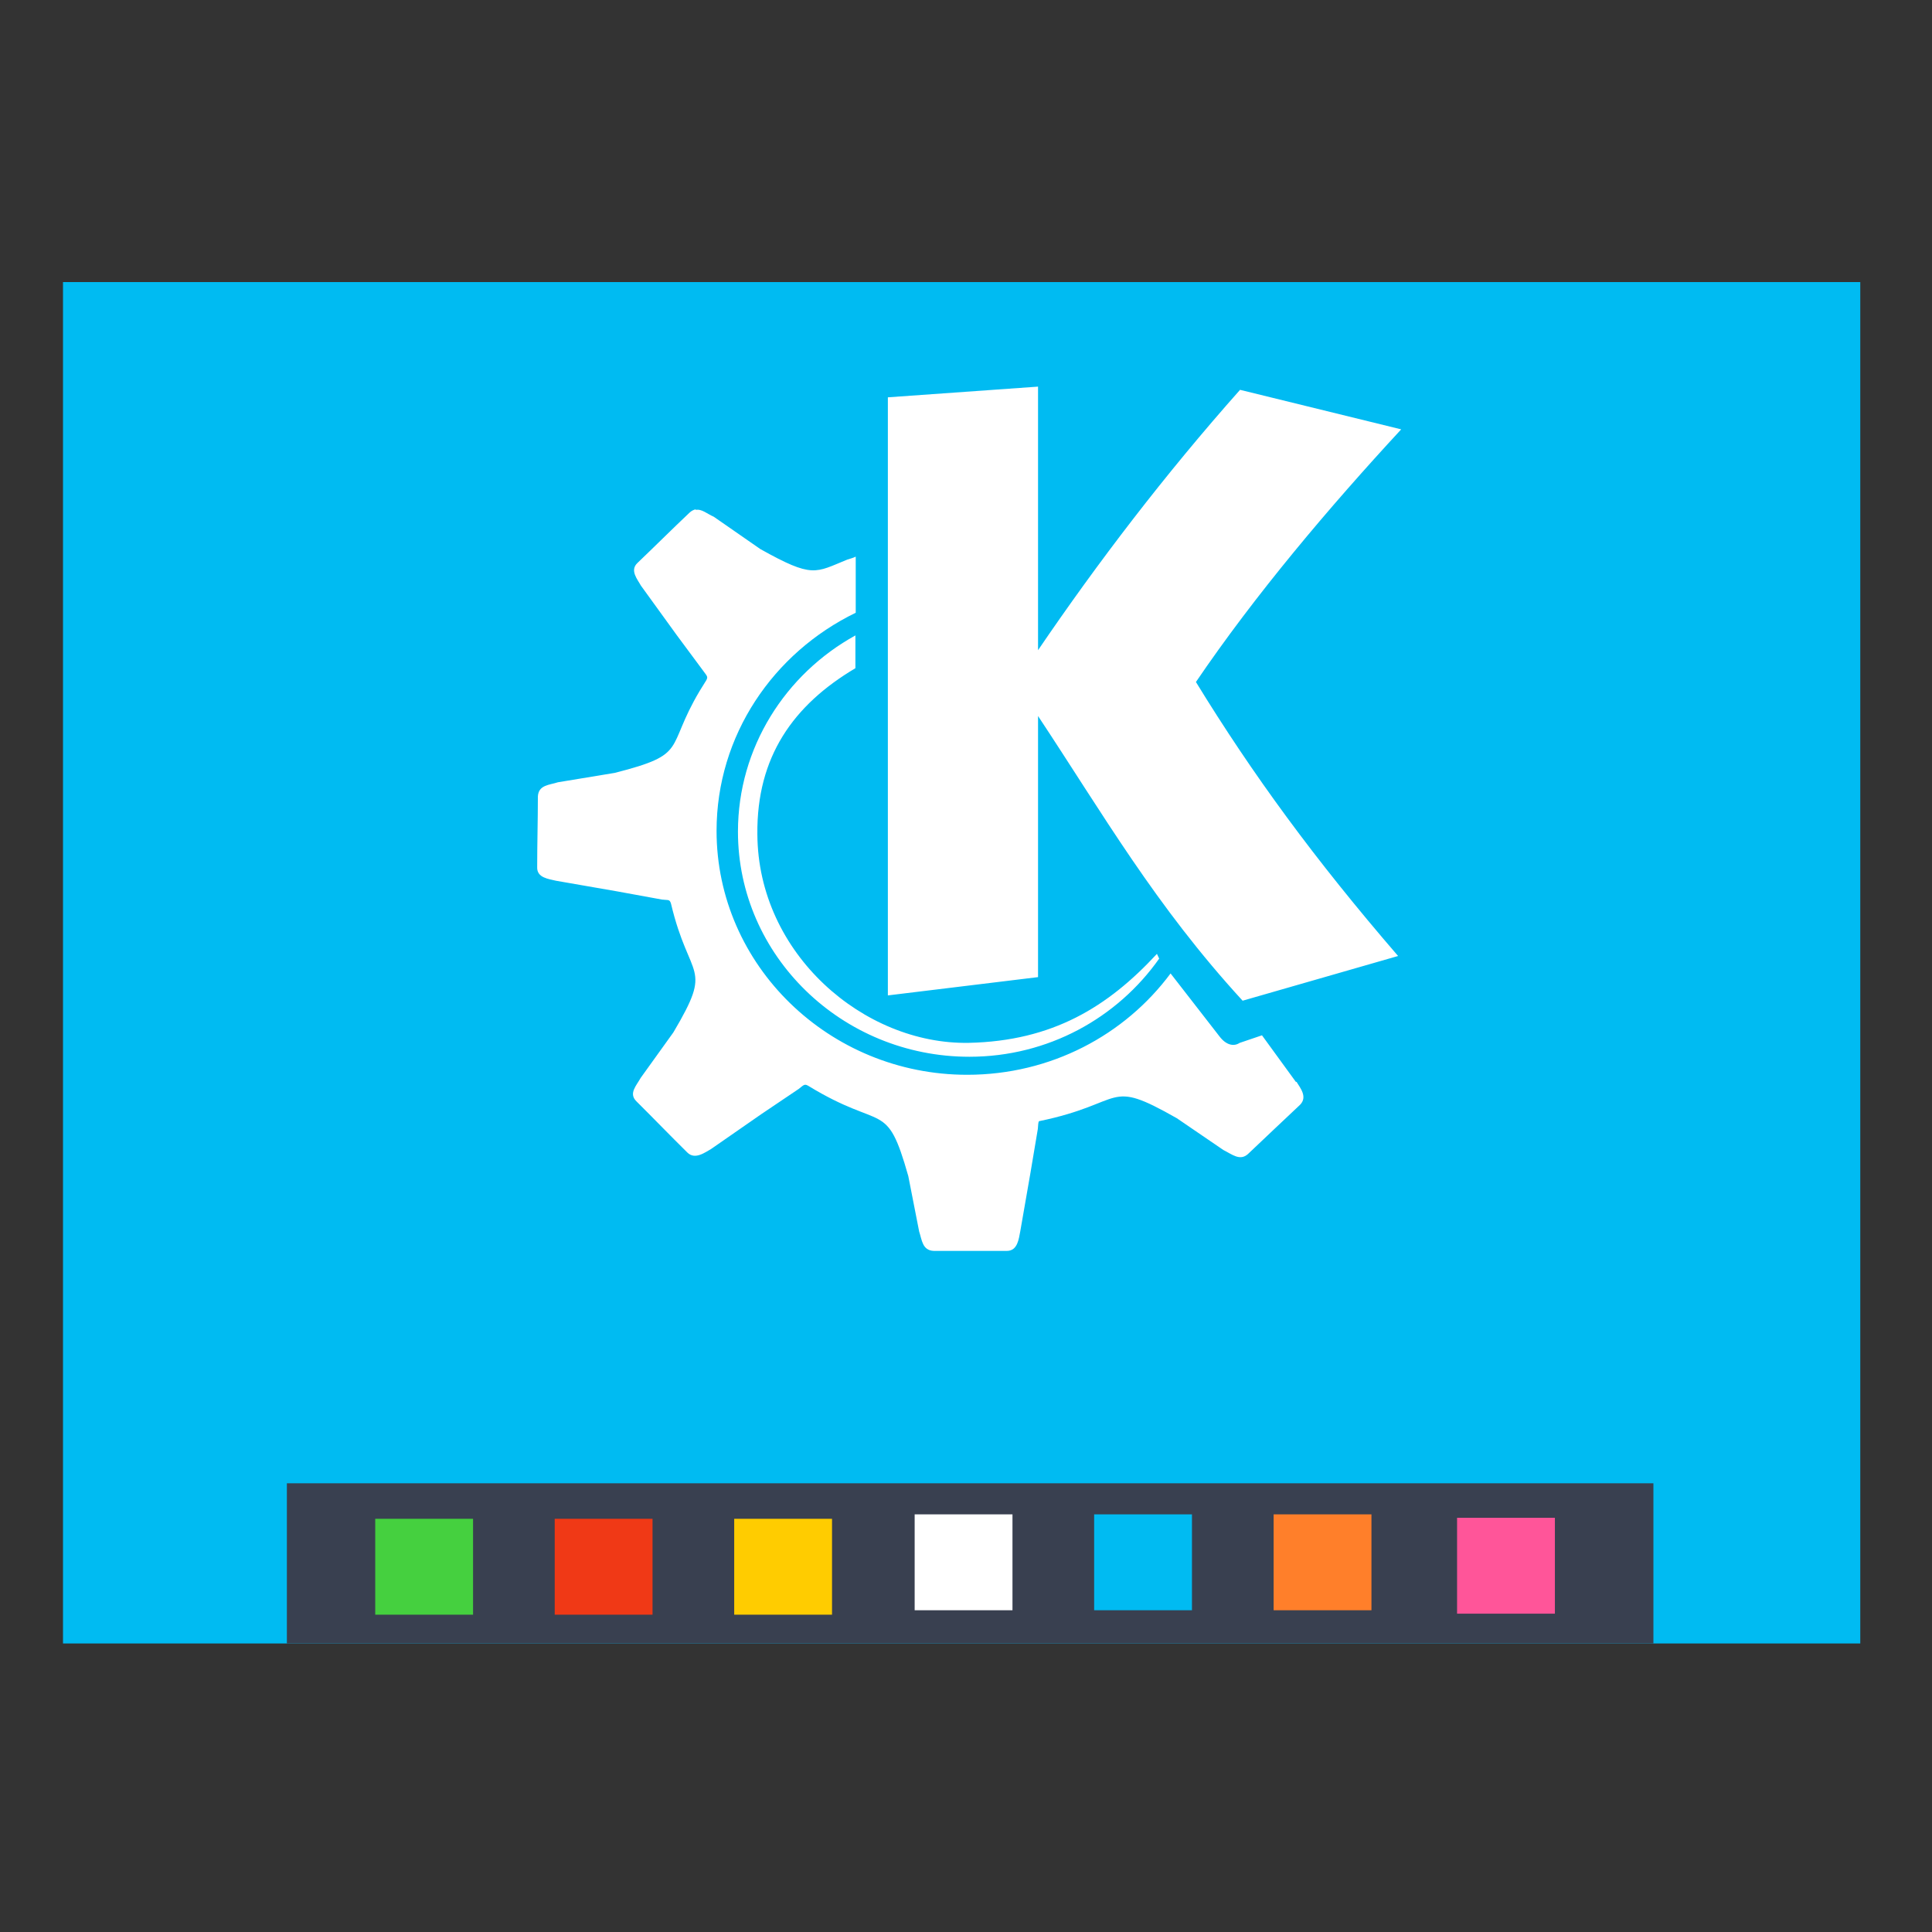 <?xml version="1.0" encoding="UTF-8" standalone="no"?>
<!-- Created with Inkscape (http://www.inkscape.org/) -->

<svg
   xmlns:dc="http://purl.org/dc/elements/1.1/"
   xmlns:cc="http://creativecommons.org/ns#"
   xmlns:rdf="http://www.w3.org/1999/02/22-rdf-syntax-ns#"
   xmlns:svg="http://www.w3.org/2000/svg"
   xmlns="http://www.w3.org/2000/svg"
   xmlns:sodipodi="http://sodipodi.sourceforge.net/DTD/sodipodi-0.dtd"
   xmlns:inkscape="http://www.inkscape.org/namespaces/inkscape"
   width="128"
   height="128"
   id="svg2"
   version="1.1"
   inkscape:version="0.91 r13725"
   viewBox="0 0 36.124 36.124"
   sodipodi:docname="kdocker.svg">
  <rect x="0" y="0" width="36.124" height="36.124" fill="#333333" stroke="none"/>
  <defs
     id="defs4">
    <linearGradient
       id="linearGradient896">
      <stop
         style="stop-color:#394050;stop-opacity:1"
         offset="0"
         id="stop898" />
      <stop
         style="stop-color:#5d6a7b;stop-opacity:1"
         offset="1"
         id="stop900" />
    </linearGradient>
  </defs>
  <sodipodi:namedview
     id="base"
     pagecolor="#ffffff"
     bordercolor="#666666"
     borderopacity="1.0"
     inkscape:pageopacity="0"
     inkscape:pageshadow="2"
     inkscape:zoom="1.5733537"
     inkscape:cx="95.440684"
     inkscape:cy="67.297028"
     inkscape:document-units="px"
     inkscape:current-layer="layer1"
     showgrid="false"
     inkscape:showpageshadow="false"
     borderlayer="true"
     units="px"
     fit-margin-top="0"
     fit-margin-left="0"
     fit-margin-right="0"
     fit-margin-bottom="0"
     showguides="false"
     inkscape:window-width="1366"
     inkscape:window-height="715"
     inkscape:window-x="0"
     inkscape:window-y="24"
     inkscape:window-maximized="1">
    <sodipodi:guide
       position="-6.6748425e-06,48"
       orientation="48,0"
       id="guide4120"
       inkscape:locked="false" />
    <sodipodi:guide
       position="-6.6748425e-06,2.2810037e-05"
       orientation="0,48"
       id="guide4122"
       inkscape:locked="false" />
    <sodipodi:guide
       position="48,2.2810037e-05"
       orientation="-48,0"
       id="guide4124"
       inkscape:locked="false" />
    <sodipodi:guide
       position="48,48"
       orientation="0,-48"
       id="guide4126"
       inkscape:locked="false" />
    <sodipodi:guide
       position="4,44"
       orientation="40,0"
       id="guide4138"
       inkscape:locked="false" />
    <sodipodi:guide
       position="70.015,-11.415"
       orientation="0,40"
       id="guide4140"
       inkscape:locked="false" />
    <sodipodi:guide
       position="44,4"
       orientation="-40,0"
       id="guide4142"
       inkscape:locked="false" />
    <sodipodi:guide
       position="44,44"
       orientation="0,-40"
       id="guide4144"
       inkscape:locked="false" />
    <sodipodi:guide
       position="7,48"
       orientation="40,0"
       id="guide4148"
       inkscape:locked="false" />
    <sodipodi:guide
       position="7,8"
       orientation="0,34"
       id="guide4150"
       inkscape:locked="false" />
    <sodipodi:guide
       position="41,8"
       orientation="-40,0"
       id="guide4152"
       inkscape:locked="false" />
    <sodipodi:guide
       position="41,48"
       orientation="0,-34"
       id="guide4154"
       inkscape:locked="false" />
    <sodipodi:guide
       position="15,33"
       orientation="18,0"
       id="guide4158"
       inkscape:locked="false" />
    <sodipodi:guide
       position="15,15"
       orientation="0,18"
       id="guide4160"
       inkscape:locked="false" />
    <sodipodi:guide
       position="33,15"
       orientation="-18,0"
       id="guide4162"
       inkscape:locked="false" />
    <sodipodi:guide
       position="33,33"
       orientation="0,-18"
       id="guide4164"
       inkscape:locked="false" />
    <sodipodi:guide
       position="2,44"
       orientation="40,0"
       id="guide3279"
       inkscape:locked="false" />
    <sodipodi:guide
       position="2,4"
       orientation="0,44"
       id="guide3281"
       inkscape:locked="false" />
    <sodipodi:guide
       position="46,4"
       orientation="-40,0"
       id="guide3283"
       inkscape:locked="false" />
    <sodipodi:guide
       position="46,44"
       orientation="0,-44"
       id="guide3285"
       inkscape:locked="false" />
  </sodipodi:namedview>
  <g
     inkscape:label="Capa 1"
     inkscape:groupmode="layer"
     id="layer1"
     transform="translate(38.119,-375.267)">
    <g
       id="g4205">
      <rect
         transform="scale(1,-1)"
         y="-405.996"
         x="-36.941"
         height="25.455"
         width="33.605"
         id="rect907"
         style="fill:#00bbf2;fill-opacity:1;stroke:none" />
      <rect
         transform="scale(1,-1)"
         style="fill:#394050;fill-opacity:1;stroke:none;stroke-width:0.872"
         id="rect920"
         width="25.551"
         height="2.995"
         x="-32.755"
         y="-405.996" />
      <rect
         transform="scale(1,-1)"
         y="-405.458"
         x="-27.747"
         height="1.793"
         width="1.829"
         id="rect825"
         style="fill:#f03916;fill-opacity:1;stroke:none" />
      <rect
         transform="scale(1,-1)"
         style="fill:#ffcc00;fill-opacity:1;stroke:none"
         id="rect827"
         width="1.829"
         height="1.793"
         x="-24.391"
         y="-405.458" />
      <ellipse
         transform="scale(1,-1)"
         id="path3303"
         style="fill:none;stroke:none"
         cx="-4.864"
         cy="-404.498"
         rx="1.529"
         ry="1.497" />
      <ellipse
         transform="scale(1,-1)"
         style="fill:none;stroke:none"
         id="path3305"
         cx="-25.155"
         cy="-404.562"
         rx="0.764"
         ry="0.749" />
      <ellipse
         transform="scale(1,-1)"
         id="path3307"
         style="fill:none;stroke:none"
         cx="-28.511"
         cy="-404.562"
         rx="0.764"
         ry="0.749" />
      <rect
         transform="scale(1,-1)"
         style="fill:#45d03f;fill-opacity:1;stroke:none"
         id="rect3309"
         width="1.829"
         height="1.793"
         x="-31.103"
         y="-405.458" />
      <ellipse
         transform="scale(1,-1)"
         id="path3317"
         style="fill:none;stroke:none"
         cx="-2.572"
         cy="-393.268"
         rx="0.764"
         ry="0.749" />
      <rect
         transform="scale(1,-1)"
         y="-405.375"
         x="-17.661"
         height="1.793"
         width="1.829"
         id="rect825-3"
         style="fill:#00bbf2;fill-opacity:1;stroke:none;stroke-width:1" />
      <rect
         transform="scale(1,-1)"
         style="fill:#ff7f2a;fill-opacity:1;stroke:none;stroke-width:1"
         id="rect827-6"
         width="1.829"
         height="1.793"
         x="-14.305"
         y="-405.375" />
      <ellipse
         transform="scale(1,-1)"
         style="fill:none;stroke:none;stroke-width:1"
         id="path3305-7"
         cx="-15.069"
         cy="-404.479"
         rx="0.764"
         ry="0.749" />
      <ellipse
         transform="scale(1,-1)"
         id="path3307-5"
         style="fill:none;stroke:none;stroke-width:1"
         cx="-18.426"
         cy="-404.479"
         rx="0.764"
         ry="0.749" />
      <rect
         transform="scale(1,-1)"
         style="fill:#ffffff;fill-opacity:1;stroke:none;stroke-width:1"
         id="rect3309-3"
         width="1.829"
         height="1.793"
         x="-21.017"
         y="-405.375" />
      <rect
         transform="scale(1,-1)"
         style="fill:#ff5599;fill-opacity:1;stroke:none;stroke-width:1"
         id="rect827-6-5"
         width="1.829"
         height="1.793"
         x="-10.875"
         y="-405.439" />
      <path
         d="m -18.71,382.496 -2.808,0.2 0,11.183 2.808,-0.342 0,-4.882 c 1.217,1.837 2.195,3.547 3.825,5.323 l 2.907,-0.836 c -1.557,-1.804 -2.719,-3.392 -3.78,-5.123 1.104,-1.627 2.487,-3.263 3.838,-4.724 l -3.013,-0.739 c -1.407,1.585 -2.658,3.223 -3.777,4.868 m -6.396,-2.634 c -0.04,0.006 -0.087,0.029 -0.124,0.066 -0.331,0.313 -0.644,0.626 -0.972,0.939 -0.145,0.139 0.003,0.305 0.066,0.421 l 0.668,0.923 0.499,0.673 c 0.071,0.098 0.092,0.108 0.055,0.176 -0.044,0.071 -0.081,0.129 -0.124,0.2 -0.649,1.091 -0.194,1.175 -1.585,1.53 l -1.065,0.176 c -0.157,0.052 -0.363,0.047 -0.374,0.266 0,0.441 -0.013,0.881 -0.013,1.32 -0.008,0.203 0.218,0.221 0.352,0.255 l 1.133,0.197 0.849,0.155 c 0.116,0.015 0.142,-0.011 0.168,0.076 0.347,1.464 0.802,1.128 0.044,2.408 l -0.61,0.849 c -0.081,0.147 -0.232,0.292 -0.079,0.441 0.321,0.318 0.629,0.639 0.952,0.957 0.142,0.139 0.326,-0.002 0.441,-0.066 l 0.939,-0.652 0.702,-0.473 c 0.098,-0.079 0.11,-0.098 0.182,-0.055 1.407,0.859 1.456,0.239 1.866,1.685 l 0.203,1.036 c 0.052,0.155 0.058,0.355 0.273,0.363 l 1.367,0 c 0.205,0 0.223,-0.234 0.25,-0.363 l 0.192,-1.102 0.137,-0.815 c 0.008,-0.079 0.005,-0.118 0.021,-0.145 1.648,-0.339 1.238,-0.818 2.579,-0.055 l 0.87,0.594 c 0.16,0.079 0.313,0.215 0.465,0.069 0.323,-0.305 0.644,-0.612 0.968,-0.915 0.145,-0.147 0.003,-0.316 -0.066,-0.429 l -0.013,0 -0.633,-0.87 -0.418,0.142 c -0.108,0.071 -0.25,0.044 -0.376,-0.121 l -0.915,-1.178 c -0.855,1.151 -2.237,1.895 -3.804,1.895 -2.579,0 -4.685,-2.048 -4.685,-4.561 0,-1.785 1.062,-3.331 2.602,-4.078 l 0,-1.049 c -0.052,0.026 -0.113,0.04 -0.157,0.055 -0.602,0.244 -0.641,0.355 -1.627,-0.197 l -0.87,-0.604 c -0.121,-0.052 -0.229,-0.153 -0.339,-0.127 m 2.989,2.345 c -1.309,0.72 -2.198,2.1 -2.198,3.67 0,2.316 1.94,4.209 4.327,4.209 1.475,0 2.768,-0.728 3.549,-1.835 l -0.042,-0.089 c -0.915,0.989 -1.948,1.63 -3.52,1.664 -1.958,0.034 -3.94,-1.664 -3.951,-3.901 -0.015,-1.444 0.668,-2.413 1.833,-3.104 l 0,-0.607 m 0.003,0"
         id="path53"
         style="fill:#ffffff;fill-opacity:1;fill-rule:evenodd;stroke:none"
         inkscape:connector-curvature="0" />
    </g>
  </g>
</svg>
